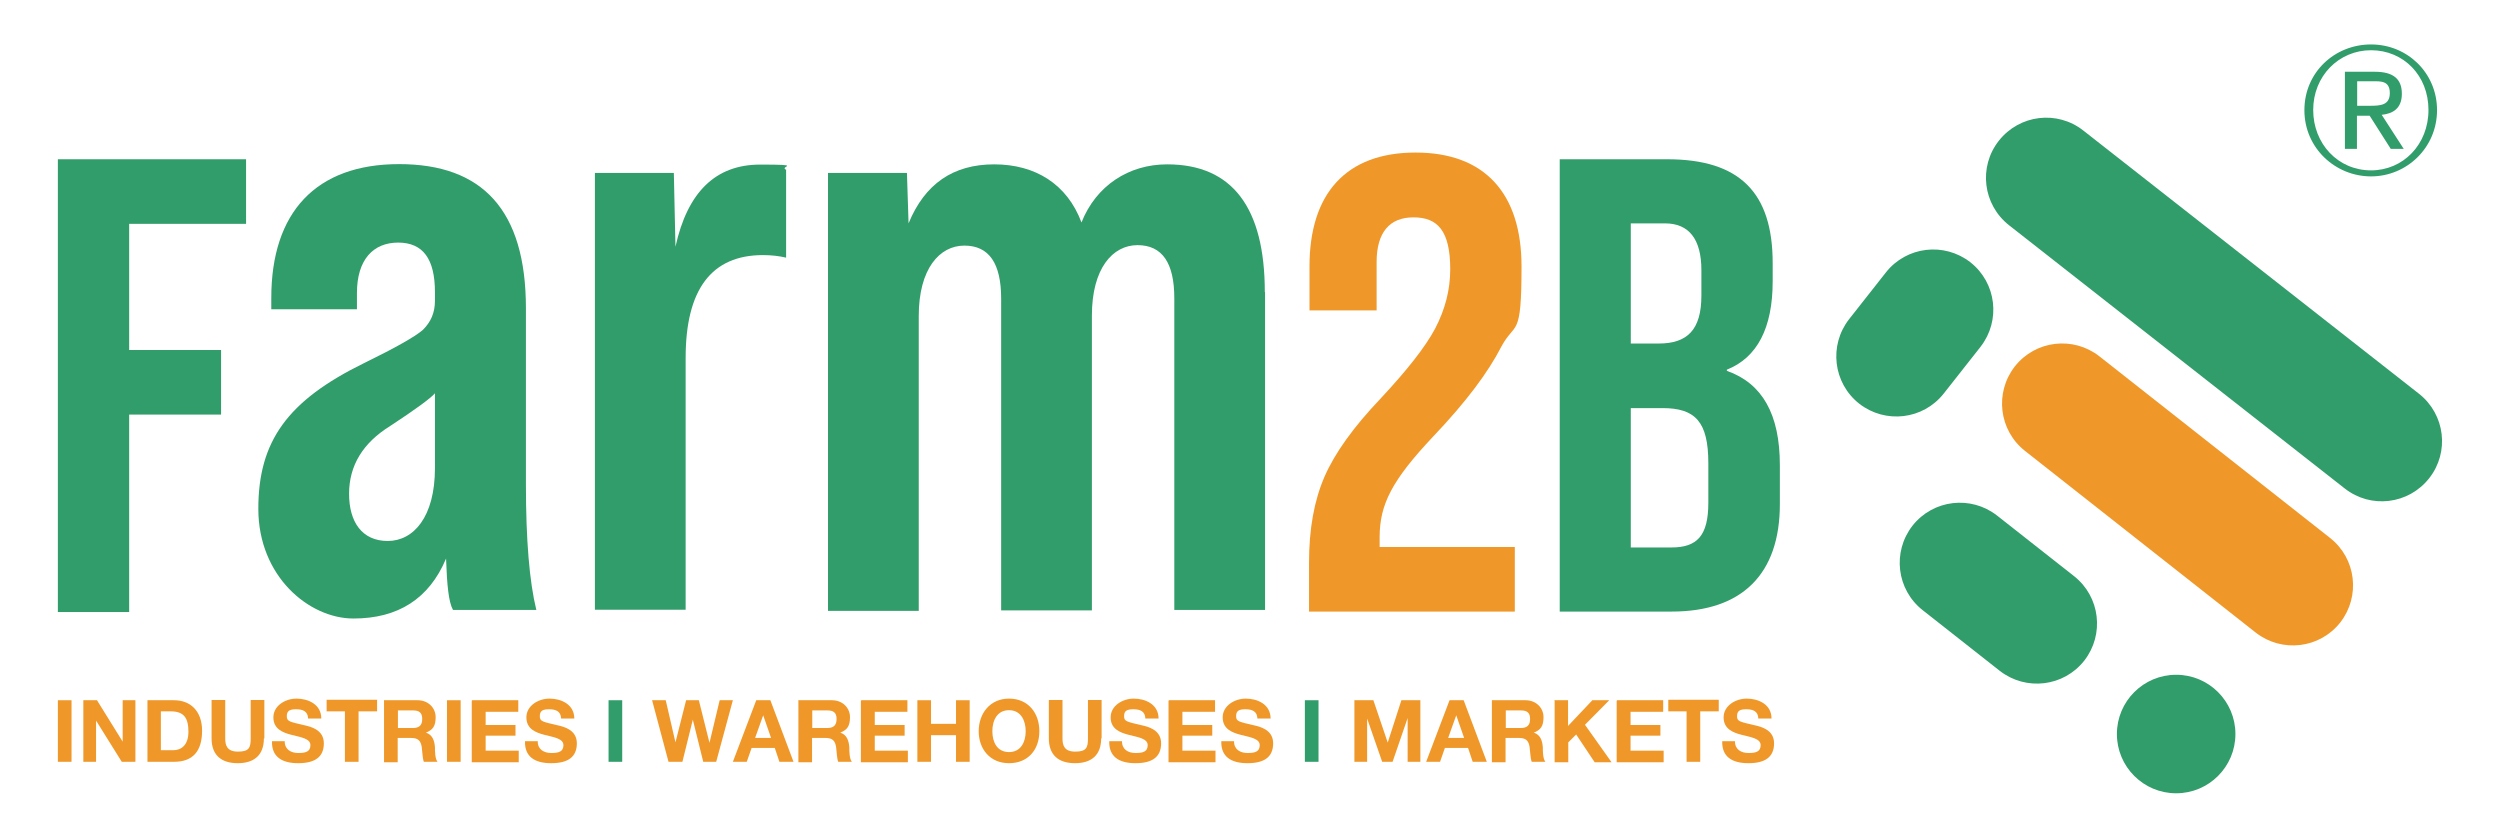 <?xml version="1.0" encoding="UTF-8"?>
<svg id="Layer_2" xmlns="http://www.w3.org/2000/svg" version="1.1" viewBox="0 0 1080 362">
  <!-- Generator: Adobe Illustrator 29.0.0, SVG Export Plug-In . SVG Version: 2.1.0 Build 186)  -->
  <defs>
    <style>
      .st0 {
        fill: #ef9829;
      }

      .st1 {
        fill: #319d6a;
      }
    </style>
  </defs>
  <g>
    <g>
      <g>
        <path class="st0" d="M565.5,264.4v-21.3c0-14.6,2.2-26.8,6.7-37.2,4.5-10.3,12.6-21.5,24-33.5,11.5-12.3,19.5-22.4,23.8-30.5,4.2-8.1,6.5-16.4,6.5-25.6,0-16.8-5.6-22.4-15.9-22.4s-15.9,6.5-15.9,19.3v20.9h-29v-19c0-31.6,15.9-49.2,45.8-49.2s45.8,17.6,45.8,49.2-2.7,23.5-8.7,34.6c-5.6,11-15.3,24-29.4,38.8-17.9,19-23.2,29.4-23.2,43.6v4.2h58.4v27.9h-88.9v.2Z"/>
        <g>
          <path class="st1" d="M25,264.4V68.8h81.3v27.9h-50.5v54.5h39.7v27.9h-39.7v85.3h-30.8Z"/>
          <path class="st1" d="M195.7,263.5c-1.9-3.4-2.6-10.7-3-22.2-7.3,17.4-20.8,25.9-40,25.9s-41.1-18.2-41.1-47.4,12.6-46.7,45.6-62.9c13.7-6.7,22.2-11.5,25.5-14.4,3.4-3.4,5.2-7.3,5.2-12.6v-3.7c0-14.4-5.2-21.4-15.9-21.4s-17.8,7.3-17.8,21.8v7h-37v-4.9c0-37,19.3-57.8,55.2-57.8s54.8,19.7,54.8,62.3v75.9c0,24,1.5,42.2,4.5,54.4h-36ZM187.9,202.1v-32.2c-1.9,2.2-8.5,7-19.3,14.1-11.8,7.3-17.8,17.1-17.8,29.3s5.6,20.4,16.7,20.4,20.4-10.3,20.4-31.5Z"/>
          <path class="st1" d="M339.6,73.2v38.1c-3-.7-6.3-1.1-10-1.1-22.2,0-33.4,14.8-33.4,44.4v108.8h-39.2V74.7h34.1l.7,31.9c5.2-23.7,17.4-35.5,36.6-35.5s8.1.7,11.1,2.2h0Z"/>
          <path class="st1" d="M546.5,126.2v137.3h-39.2v-134.7c0-15.2-5.2-22.9-15.9-22.9s-19.7,10-19.7,30.4v127.4h-39.2v-134.7c0-15.2-5.2-22.9-15.9-22.9s-19.7,10-19.7,30.4v127.4h-39.2V74.7h34.1l.7,21.8c7-17.1,19.3-25.5,37-25.5s31.5,8.5,37.7,25.1c6.3-15.9,20.4-25.1,37-25.1,28.1,0,42.2,18.6,42.2,55.2h.1Z"/>
          <path class="st1" d="M673.8,264.4V68.8h46.4c31.6,0,45.6,14.6,45.6,44.9v7.8c0,20.2-6.7,33-19.8,38.2v.5c15.3,5.4,22.9,18.7,22.9,40.8v16.8c0,30.1-16.2,46.4-46.7,46.4h-48.4ZM704.5,148.4h12.1c12.3,0,18.4-5.9,18.4-20.7v-11c0-13.4-5.4-20.2-15.7-20.2h-14.8v51.7h0ZM704.5,236.5h17.6c11,0,15.9-5,15.9-19.3v-17.1c0-17.9-5.6-23.8-19.8-23.8h-13.7v60.1h0Z"/>
        </g>
      </g>
      <g>
        <path class="st0" d="M25,302.5h5.9v26.6h-5.9v-26.6Z"/>
        <path class="st0" d="M36,302.5h5.9l11.1,17.9h0v-17.9h5.5v26.6h-5.9l-11.1-17.8h0v17.8h-5.5v-26.6Z"/>
        <path class="st0" d="M63.7,302.5h11.5c6.8,0,12.1,4.4,12.1,13.2s-4,13.4-12.1,13.4h-11.5v-26.6ZM69.6,324.1h5.2c3.4,0,6.6-2.1,6.6-8s-1.9-8.8-7.7-8.8h-4.2v16.8h.1Z"/>
        <path class="st0" d="M114,319c0,7.2-4.2,10.7-11.3,10.7s-11.3-3.5-11.3-10.7v-16.6h5.9v16.6c0,2.9.7,5.7,5.5,5.7s5.5-1.7,5.5-5.7v-16.6h5.9v16.6h0Z"/>
        <path class="st0" d="M123,320.3c0,3.5,2.7,5,5.9,5s5.2-.6,5.2-3.4-4-3.4-8-4.4-8-2.6-8-7.6,5.1-8.1,10-8.1,10.7,2.4,10.7,8.6h-5.7c-.1-3.2-2.4-4-5.2-4s-4,.7-4,3,1.2,2.4,8,4c2,.5,8,1.7,8,7.7s-3.9,8.6-11.1,8.6-11.5-2.9-11.3-9.5h5.7-.1Z"/>
        <path class="st0" d="M149.1,307.3h-8v-5h21.8v5h-8v21.8h-5.9v-21.8h0Z"/>
        <path class="st0" d="M166.1,302.5h14.3c4.7,0,7.8,3.4,7.8,7.3s-1.2,5.5-4.2,6.7h0c2.9.9,3.7,3.6,3.9,6.3,0,1.6,0,4.9,1.1,6.3h-5.9c-.6-1.6-.6-4.2-.9-6.3-.4-2.7-1.5-4-4.5-4h-5.9v10.5h-5.9v-26.9ZM171.9,314.5h6.5c2.6,0,4-1.1,4-3.9s-1.4-3.7-4-3.7h-6.5v7.5h0Z"/>
        <path class="st0" d="M193.1,302.5h5.9v26.6h-5.9v-26.6Z"/>
        <path class="st0" d="M204,302.5h19.9v5h-14.1v5.7h12.9v4.6h-12.9v6.5h14.3v5h-20.3v-26.6h.1Z"/>
        <path class="st0" d="M232.3,320.3c0,3.5,2.7,5,5.9,5s5.2-.6,5.2-3.4-4-3.4-8-4.4c-4-1-8-2.6-8-7.6s5.1-8.1,10-8.1,10.7,2.4,10.7,8.6h-5.7c-.1-3.2-2.4-4-5.2-4s-4,.7-4,3,1.2,2.4,8,4c2,.5,8,1.7,8,7.7s-3.9,8.6-11.1,8.6-11.5-2.9-11.3-9.5h5.7-.1Z"/>
        <path class="st1" d="M262.9,302.5h5.9v26.6h-5.9v-26.6Z"/>
        <path class="st0" d="M309.7,329.1h-5.9l-4.5-18.2h0l-4.5,18.2h-6l-7.1-26.6h5.9l4.2,18.2h0l4.6-18.2h5.5l4.6,18.4h0l4.4-18.4h5.7l-7.2,26.6h.2Z"/>
        <path class="st0" d="M326.8,302.5h6l10,26.6h-6.1l-2-6h-10l-2.1,6h-6l10.1-26.6h.1ZM326.3,318.8h6.8l-3.4-9.8h0l-3.5,9.8Z"/>
        <path class="st0" d="M345.1,302.5h14.3c4.7,0,7.8,3.4,7.8,7.3s-1.2,5.5-4.2,6.7h0c2.9.9,3.7,3.6,3.9,6.3,0,1.6,0,4.9,1.1,6.3h-5.9c-.6-1.6-.6-4.2-.9-6.3-.4-2.7-1.5-4-4.5-4h-5.9v10.5h-5.9v-26.9ZM350.9,314.5h6.5c2.6,0,4-1.1,4-3.9s-1.4-3.7-4-3.7h-6.5v7.5h0Z"/>
        <path class="st0" d="M372.1,302.5h19.9v5h-14.1v5.7h12.9v4.6h-12.9v6.5h14.3v5h-20.3v-26.6h.1Z"/>
        <path class="st0" d="M396.3,302.5h5.9v10.2h10.8v-10.2h5.9v26.6h-5.9v-11.5h-10.8v11.5h-5.9v-26.6Z"/>
        <path class="st0" d="M435.9,301.8c8.2,0,13.1,6.1,13.1,14.1s-4.9,13.8-13.1,13.8-13.1-6.1-13.1-13.8,4.9-14.1,13.1-14.1ZM435.9,324.9c5.2,0,7.2-4.5,7.2-9s-2-9.1-7.2-9.1-7.2,4.5-7.2,9.1,2,9,7.2,9Z"/>
        <path class="st0" d="M475.7,319c0,7.2-4.2,10.7-11.3,10.7s-11.3-3.5-11.3-10.7v-16.6h5.9v16.6c0,2.9.7,5.7,5.5,5.7s5.5-1.7,5.5-5.7v-16.6h5.9v16.6Z"/>
        <path class="st0" d="M484.7,320.3c0,3.5,2.7,5,5.9,5s5.2-.6,5.2-3.4-4-3.4-8-4.4c-4-1-8-2.6-8-7.6s5.1-8.1,10-8.1,10.7,2.4,10.7,8.6h-5.7c-.1-3.2-2.4-4-5.2-4s-4,.7-4,3,1.2,2.4,8,4c2,.5,8,1.7,8,7.7s-3.9,8.6-11.1,8.6-11.5-2.9-11.3-9.5h5.7-.1Z"/>
        <path class="st0" d="M505,302.5h19.9v5h-14.1v5.7h12.9v4.6h-12.9v6.5h14.3v5h-20.3v-26.6h.1Z"/>
        <path class="st0" d="M533.1,320.3c0,3.5,2.7,5,5.9,5s5.2-.6,5.2-3.4-4-3.4-8-4.4-8-2.6-8-7.6,5.1-8.1,10-8.1,10.7,2.4,10.7,8.6h-5.7c-.1-3.2-2.4-4-5.2-4s-4,.7-4,3,1.2,2.4,8,4c2,.5,8,1.7,8,7.7s-3.9,8.6-11.1,8.6-11.5-2.9-11.3-9.5h5.7-.1Z"/>
        <path class="st1" d="M563.7,302.5h5.9v26.6h-5.9v-26.6Z"/>
        <path class="st0" d="M585.1,302.5h8.2l6.2,18.3h0l5.9-18.3h8.2v26.6h-5.5v-18.9h0l-6.5,18.9h-4.5l-6.5-18.7h0v18.7h-5.5v-26.6h-.1Z"/>
        <path class="st0" d="M626.3,302.5h6l10,26.6h-6.1l-2-6h-10l-2.1,6h-6l10.1-26.6h.1ZM625.7,318.8h6.8l-3.4-9.8h0l-3.5,9.8Z"/>
        <path class="st0" d="M644.7,302.5h14.3c4.7,0,7.8,3.4,7.8,7.3s-1.2,5.5-4.2,6.7h0c2.9.9,3.7,3.6,3.9,6.3,0,1.6,0,4.9,1.1,6.3h-5.9c-.6-1.6-.6-4.2-.9-6.3-.4-2.7-1.5-4-4.5-4h-5.9v10.5h-5.9v-26.9ZM650.5,314.5h6.5c2.6,0,4-1.1,4-3.9s-1.4-3.7-4-3.7h-6.5v7.5h0Z"/>
        <path class="st0" d="M671.5,302.5h5.9v11.1l10.5-11.1h7.3l-10.5,10.6,11.5,16.2h-7.3l-8-12-3.4,3.4v8.6h-5.9v-26.6h-.1Z"/>
        <path class="st0" d="M698.6,302.5h19.9v5h-14.1v5.7h12.9v4.6h-12.9v6.5h14.3v5h-20.3v-26.6h.1Z"/>
        <path class="st0" d="M728.7,307.3h-8v-5h21.8v5h-8v21.8h-5.9v-21.8h0Z"/>
        <path class="st0" d="M749.5,320.3c0,3.5,2.7,5,5.9,5s5.2-.6,5.2-3.4-4-3.4-8-4.4-8-2.6-8-7.6,5.1-8.1,10-8.1,10.7,2.4,10.7,8.6h-5.7c-.1-3.2-2.4-4-5.2-4s-4,.7-4,3,1.2,2.4,8,4c2,.5,8,1.7,8,7.7s-3.9,8.6-11.1,8.6-11.5-2.9-11.3-9.5h5.7-.1Z"/>
      </g>
    </g>
    <g>
      <path class="st1" d="M863.5,60.8h0c8.9-11.3,25.2-13.3,36.5-4.4l145,113.7c11.3,8.9,13.3,25.2,4.4,36.5h0c-8.9,11.3-25.2,13.3-36.5,4.4l-145-113.7c-11.3-8.9-13.3-25.2-4.4-36.5Z"/>
      <path class="st0" d="M870.4,158.3h0c8.9-11.3,25.2-13.2,36.5-4.4l99.7,78.5c11.3,8.9,13.2,25.2,4.4,36.5h0c-8.9,11.3-25.2,13.2-36.5,4.4l-99.7-78.5c-11.3-8.9-13.2-25.2-4.4-36.5Z"/>
      <path class="st1" d="M826.2,227.1h0c8.9-11.3,25.2-13.2,36.5-4.4l33.3,26.2c11.3,8.9,13.2,25.2,4.4,36.5h0c-8.9,11.3-25.2,13.2-36.5,4.4l-33.3-26.2c-11.3-8.9-13.2-25.2-4.4-36.5Z"/>
      <path class="st1" d="M798.8,137.9l15.9-20.2c8.9-11.3,25.2-13.2,36.5-4.4h0c11.3,8.9,13.2,25.2,4.4,36.5l-15.9,20.2c-8.9,11.3-25.2,13.2-36.5,4.4h0c-11.3-8.9-13.2-25.2-4.4-36.5Z"/>
      <circle class="st1" cx="940.1" cy="317.1" r="25.6"/>
    </g>
  </g>
  <path class="st1" d="M1024.3,19.2c15.6,0,28.5,12.2,28.5,28.4s-13.1,28.6-28.5,28.6-28.8-12.2-28.8-28.6,13.1-28.4,28.8-28.4ZM1024.3,73.6c13.9,0,24.8-11.2,24.8-26.1s-10.8-25.8-24.8-25.8-25,11.2-25,25.8,10.7,26.1,25,26.1ZM1013.1,31h12.8c8,0,11.7,3.1,11.7,9.5s-3.9,8.6-8.7,9.1l9.5,14.7h-5.6l-9.1-14.3h-5.5v14.3h-5.2V31h.1ZM1018.3,45.7h5.4c4.6,0,8.7-.2,8.7-5.5s-3.9-5.1-7.3-5.1h-6.8v10.6h.1Z"/>
</svg>